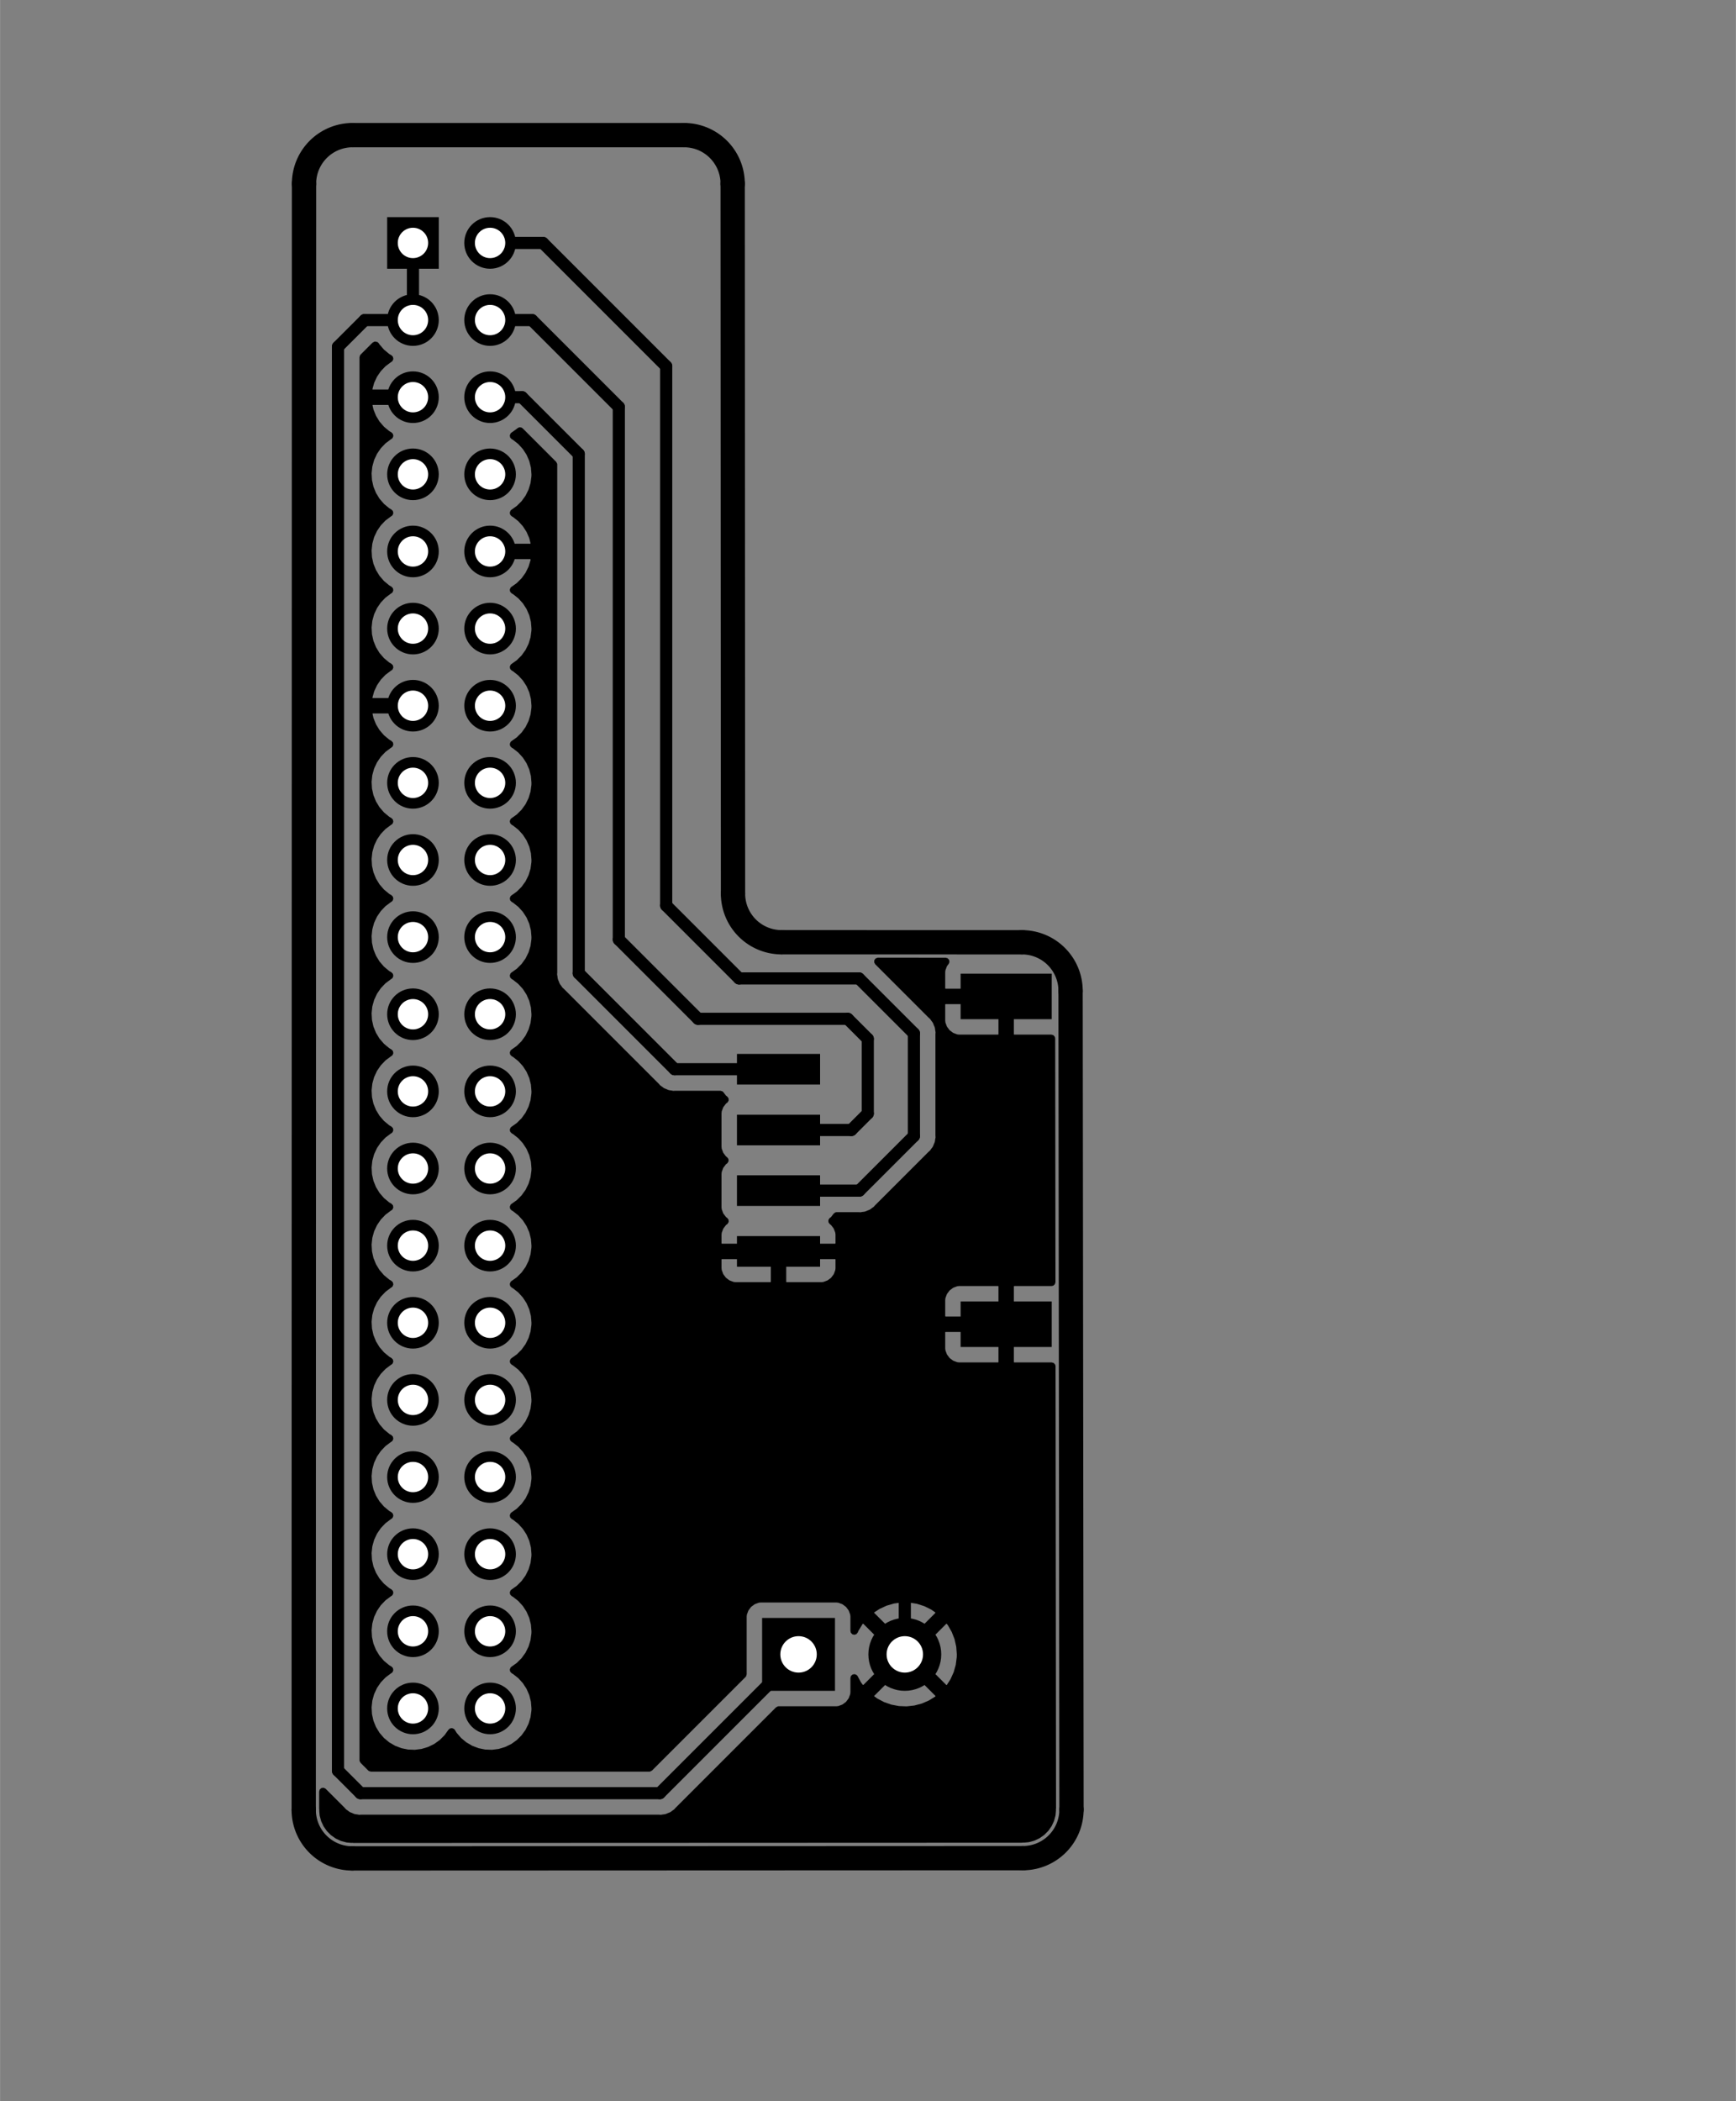 <?xml version="1.0" standalone="no"?>
 <!DOCTYPE svg PUBLIC "-//W3C//DTD SVG 1.1//EN" 
 "http://www.w3.org/Graphics/SVG/1.1/DTD/svg11.dtd"> 
<svg
  xmlns:svg="http://www.w3.org/2000/svg"
  xmlns="http://www.w3.org/2000/svg"
  xmlns:xlink="http://www.w3.org/1999/xlink"
  version="1.1"
  width="5.718cm" height="6.919cm" viewBox="0 0 57175400 69189600">
<rect x="0" y="0" width="57175400" height="69189600" fill="#808080" stroke="none"/>
<title>SVG Picture created as TentacleShield-brd.svg date 2022/07/07 18:32:56 </title>
  <desc>Picture generated by PCBNEW </desc>
<g style="fill:#000000; fill-opacity:1;stroke:#000000; stroke-opacity:1;
stroke-linecap:round; stroke-linejoin:round;"
 transform="translate(0 0) scale(1 1)">
</g>
<g style="fill:#000000; fill-opacity:0.0; 
stroke:#000000; stroke-width:0; stroke-opacity:1; 
stroke-linecap:round; stroke-linejoin:round;">
<g >
</g>
<g style="fill:#000000; fill-opacity:0.0; 
stroke:#000000; stroke-width:1; stroke-opacity:1; 
stroke-linecap:round; stroke-linejoin:round;">
</g>
<g style="fill:#000000; fill-opacity:1.0; 
stroke:#000000; stroke-width:1; stroke-opacity:1; 
stroke-linecap:round; stroke-linejoin:round;">
<path style="fill:#000000; fill-opacity:1.0; 
stroke:#000000; stroke-width:1; stroke-opacity:1; 
stroke-linecap:round; stroke-linejoin:round;fill-rule:evenodd;"
d="M 31638724,44357625
31638724,42857625
34638464,42857625
34638464,44357625
Z" /> 
<path style="fill:#000000; fill-opacity:1.0; 
stroke:#000000; stroke-width:1; stroke-opacity:1; 
stroke-linecap:round; stroke-linejoin:round;fill-rule:evenodd;"
d="M 31638724,33562625
31638724,32062625
34638464,32062625
34638464,33562625
Z" /> 
<path style="fill:#000000; fill-opacity:1.0; 
stroke:#000000; stroke-width:1; stroke-opacity:1; 
stroke-linecap:round; stroke-linejoin:round;fill-rule:evenodd;"
d="M 24271454,41714055
24271454,40705675
27009574,40705675
27009574,41714055
Z" /> 
<path style="fill:#000000; fill-opacity:1.0; 
stroke:#000000; stroke-width:1; stroke-opacity:1; 
stroke-linecap:round; stroke-linejoin:round;fill-rule:evenodd;"
d="M 24271454,39712535
24271454,38704155
27009574,38704155
27009574,39712535
Z" /> 
<path style="fill:#000000; fill-opacity:1.0; 
stroke:#000000; stroke-width:1; stroke-opacity:1; 
stroke-linecap:round; stroke-linejoin:round;fill-rule:evenodd;"
d="M 24271454,37716095
24271454,36707715
27009574,36707715
27009574,37716095
Z" /> 
<path style="fill:#000000; fill-opacity:1.0; 
stroke:#000000; stroke-width:1; stroke-opacity:1; 
stroke-linecap:round; stroke-linejoin:round;fill-rule:evenodd;"
d="M 24271454,35714575
24271454,34706195
27009574,34706195
27009574,35714575
Z" /> 
</g>
<g >
</g>
<g style="fill:#000000; fill-opacity:1.0; 
stroke:#000000; stroke-width:1; stroke-opacity:1; 
stroke-linecap:round; stroke-linejoin:round;">
<path style="fill:#000000; fill-opacity:1.0; 
stroke:#000000; stroke-width:1; stroke-opacity:1; 
stroke-linecap:round; stroke-linejoin:round;fill-rule:evenodd;"
d="M 25100214,55680125
25100214,53280125
27500214,53280125
27500214,55680125
Z" /> 
<circle cx="29800214" cy="54480125" r="1200000" /> 
</g>
<g style="fill:#000000; fill-opacity:1.0; 
stroke:#000000; stroke-width:21200; stroke-opacity:1; 
stroke-linecap:round; stroke-linejoin:round;">
</g>
<g >
</g>
<g style="fill:#000000; fill-opacity:1.0; 
stroke:#000000; stroke-width:21200; stroke-opacity:1; 
stroke-linecap:round; stroke-linejoin:round;">
</g>
<g style="fill:#000000; fill-opacity:1.0; 
stroke:#000000; stroke-width:1; stroke-opacity:1; 
stroke-linecap:round; stroke-linejoin:round;">
<path style="fill:#000000; fill-opacity:1.0; 
stroke:#000000; stroke-width:1; stroke-opacity:1; 
stroke-linecap:round; stroke-linejoin:round;fill-rule:evenodd;"
d="M 14449966,7149980
14449966,8849980
12749966,8849980
12749966,7149980
Z" /> 
<circle cx="16139966" cy="7999980" r="850000" /> 
<circle cx="13599966" cy="10539980" r="850000" /> 
<circle cx="16139966" cy="10539980" r="850000" /> 
<circle cx="13599966" cy="13079980" r="850000" /> 
<circle cx="16139966" cy="13079980" r="850000" /> 
<circle cx="13599966" cy="15619980" r="850000" /> 
<circle cx="16139966" cy="15619980" r="850000" /> 
<circle cx="13599966" cy="18159980" r="850000" /> 
<circle cx="16139966" cy="18159980" r="850000" /> 
<circle cx="13599966" cy="20699980" r="850000" /> 
<circle cx="16139966" cy="20699980" r="850000" /> 
<circle cx="13599966" cy="23239980" r="850000" /> 
<circle cx="16139966" cy="23239980" r="850000" /> 
<circle cx="13599966" cy="25779980" r="850000" /> 
<circle cx="16139966" cy="25779980" r="850000" /> 
<circle cx="13599966" cy="28319980" r="850000" /> 
<circle cx="16139966" cy="28319980" r="850000" /> 
<circle cx="13599966" cy="30859980" r="850000" /> 
<circle cx="16139966" cy="30859980" r="850000" /> 
<circle cx="13599966" cy="33399980" r="850000" /> 
<circle cx="16139966" cy="33399980" r="850000" /> 
<circle cx="13599966" cy="35939980" r="850000" /> 
<circle cx="16139966" cy="35939980" r="850000" /> 
<circle cx="13599966" cy="38479980" r="850000" /> 
<circle cx="16139966" cy="38479980" r="850000" /> 
<circle cx="13599966" cy="41019980" r="850000" /> 
<circle cx="16139966" cy="41019980" r="850000" /> 
<circle cx="13599966" cy="43559980" r="850000" /> 
<circle cx="16139966" cy="43559980" r="850000" /> 
<circle cx="13599966" cy="46099980" r="850000" /> 
<circle cx="16139966" cy="46099980" r="850000" /> 
<circle cx="13599966" cy="48639980" r="850000" /> 
<circle cx="16139966" cy="48639980" r="850000" /> 
<circle cx="13599966" cy="51179980" r="850000" /> 
<circle cx="16139966" cy="51179980" r="850000" /> 
<circle cx="13599966" cy="53719980" r="850000" /> 
<circle cx="16139966" cy="53719980" r="850000" /> 
<circle cx="13599966" cy="56259980" r="850000" /> 
<circle cx="16139966" cy="56259980" r="850000" /> 
</g>
<g >
</g>
<g >
</g>
<g style="fill:#000000; fill-opacity:1.0; 
stroke:#000000; stroke-width:1; stroke-opacity:1; 
stroke-linecap:round; stroke-linejoin:round;">
</g>
<g style="fill:#000000; fill-opacity:1.0; 
stroke:#000000; stroke-width:400000; stroke-opacity:1; 
stroke-linecap:round; stroke-linejoin:round;">
</g>
<g style="fill:#000000; fill-opacity:0.0; 
stroke:#000000; stroke-width:400000; stroke-opacity:1; 
stroke-linecap:round; stroke-linejoin:round;">
<path d="M16139966 7999980
L17880069 7999980
" />
<path d="M21940214 12060125
L21940214 29820125
" />
<path d="M21940214 29820125
L24340214 32220125
" />
<path d="M28301994 39208345
L25640514 39208345
" />
<path d="M24340214 32220125
L28290214 32220125
" />
<path d="M17880069 7999980
L21940214 12060125
" />
<path d="M28290214 32220125
L30100214 34030125
" />
<path d="M30100214 34030125
L30100214 37410125
" />
<path d="M30100214 37410125
L28301994 39208345
" />
<path d="M25640514 37211905
L28038434 37211905
" />
<path d="M28580214 36670125
L28580214 34210125
" />
<path d="M20380214 13400125
L17520069 10539980
" />
<path d="M17520069 10539980
L16139966 10539980
" />
<path d="M28038434 37211905
L28580214 36670125
" />
<path d="M27920214 33550125
L22990214 33550125
" />
<path d="M28580214 34210125
L27920214 33550125
" />
<path d="M22990214 33550125
L20380214 30940125
" />
<path d="M20380214 30940125
L20380214 13400125
" />
<path d="M16139966 13079980
L17190069 13079980
" />
<path d="M19060214 32051496
L22219103 35210385
" />
<path d="M17190069 13079980
L19060214 14950125
" />
<path d="M22219103 35210385
L25640514 35210385
" />
<path d="M19060214 14950125
L19060214 32051496
" />
<path d="M29800214 54480125
L29800214 52070125
" />
<path d="M29800214 52070125
L25640514 47910425
" />
<path d="M25640514 47910425
L25640514 41209865
" />
<path d="M11130214 58310125
L11870214 59050125
" />
<path d="M13599966 7999980
L13599966 10539980
" />
<path d="M11870214 59050125
L21730214 59050125
" />
<path d="M21730214 59050125
L26300214 54480125
" />
<path d="M11130214 11420125
L11130214 58310125
" />
<path d="M12010359 10539980
L11130214 11420125
" />
<path d="M13599966 10539980
L12010359 10539980
" />
</g>
<g >
</g>
<g style="fill:#000000; fill-opacity:0.0; 
stroke:#000000; stroke-width:400000; stroke-opacity:1; 
stroke-linecap:round; stroke-linejoin:round;">
<g >
</g>
<g style="fill:#000000; fill-opacity:1.0; 
stroke:#000000; stroke-width:1; stroke-opacity:1; 
stroke-linecap:round; stroke-linejoin:round;">
<path style="fill:#000000; fill-opacity:1.0; 
stroke:#000000; stroke-width:1; stroke-opacity:1; 
stroke-linecap:round; stroke-linejoin:round;fill-rule:evenodd;"
d="M 12438321,11268482
12477633,11308645
12499953,11345068
12646216,11513918
12818092,11656612
12852452,11676690
12891921,11699754
12940645,11751392
12953716,11821175
12926985,11886947
12886528,11920307
12878423,11924526
12869704,11930016
12699399,12057885
12691692,12064728
12544556,12218697
12538070,12226707
12418064,12402629
12412966,12411603
12323304,12604763
12319741,12614450
12264355,12814163
12265878,12822587
12278258,12825980
13727966,12825980
13796087,12845982
13842580,12899638
13853966,12951980
13853966,13207980
13833964,13276101
13780308,13322594
13727966,13333980
12283191,13333980
12269660,13337953
12268223,13347946
12298531,13482426
12301611,13492255
12381736,13689583
12386379,13698774
12497660,13880368
12503743,13888679
12643179,14049647
12650546,14056863
12814400,14192896
12822847,14198811
12891935,14239183
12940659,14290822
12953730,14360605
12926999,14426376
12886550,14459732
12873573,14466487
12869440,14469590
12869437,14469592
12699066,14597510
12694931,14600615
12540595,14762118
12414709,14946660
12320654,15149285
12260955,15364550
12237217,15586675
12237514,15591828
12237514,15591831
12242977,15686570
12250076,15809695
12251213,15814741
12251214,15814747
12271085,15902919
12299188,16027619
12383232,16234596
12433985,16317418
12497257,16420668
12499953,16425068
12646216,16593918
12818092,16736612
12888561,16777791
12891411,16779456
12940135,16831094
12953206,16900877
12926475,16966649
12886021,17000007
12873573,17006487
12869440,17009590
12869437,17009592
12845213,17027780
12694931,17140615
12540595,17302118
12414709,17486660
12320654,17689285
12260955,17904550
12237217,18126675
12250076,18349695
12251213,18354741
12251214,18354747
12264563,18413980
12299188,18567619
12383232,18774596
12499953,18965068
12646216,19133918
12818092,19276612
12888561,19317791
12891411,19319456
12940135,19371094
12953206,19440877
12926475,19506649
12886021,19540007
12873573,19546487
12869440,19549590
12869437,19549592
12845213,19567780
12694931,19680615
12540595,19842118
12414709,20026660
12320654,20229285
12260955,20444550
12237217,20666675
12237514,20671828
12237514,20671831
12242977,20766570
12250076,20889695
12251213,20894741
12251214,20894747
12271085,20982919
12299188,21107619
12383232,21314596
12433985,21397418
12497257,21500668
12499953,21505068
12646216,21673918
12818092,21816612
12891411,21859456
12891921,21859754
12940645,21911392
12953716,21981175
12926985,22046947
12886528,22080307
12878423,22084526
12869704,22090016
12699399,22217885
12691692,22224728
12544556,22378697
12538070,22386707
12418064,22562629
12412966,22571603
12323304,22764763
12319741,22774450
12264355,22974163
12265878,22982587
12278258,22985980
13727966,22985980
13796087,23005982
13842580,23059638
13853966,23111980
13853966,23367980
13833964,23436101
13780308,23482594
13727966,23493980
12283191,23493980
12269660,23497953
12268223,23507946
12298531,23642426
12301611,23652255
12381736,23849583
12386379,23858774
12497660,24040368
12503743,24048679
12643179,24209647
12650546,24216863
12814400,24352896
12822847,24358811
12891935,24399183
12940659,24450822
12953730,24520605
12926999,24586376
12886550,24619732
12873573,24626487
12869440,24629590
12869437,24629592
12845213,24647780
12694931,24760615
12540595,24922118
12414709,25106660
12320654,25309285
12260955,25524550
12237217,25746675
12237514,25751828
12237514,25751831
12242977,25846570
12250076,25969695
12251213,25974741
12251214,25974747
12271085,26062919
12299188,26187619
12383232,26394596
12433985,26477418
12497257,26580668
12499953,26585068
12646216,26753918
12818092,26896612
12888561,26937791
12891411,26939456
12940135,26991094
12953206,27060877
12926475,27126649
12886021,27160007
12873573,27166487
12869440,27169590
12869437,27169592
12845213,27187780
12694931,27300615
12540595,27462118
12414709,27646660
12320654,27849285
12260955,28064550
12237217,28286675
12237514,28291828
12237514,28291831
12242977,28386570
12250076,28509695
12251213,28514741
12251214,28514747
12271085,28602919
12299188,28727619
12383232,28934596
12433985,29017418
12497257,29120668
12499953,29125068
12646216,29293918
12818092,29436612
12882870,29474465
12891411,29479456
12940135,29531094
12953206,29600877
12926475,29666649
12886021,29700007
12873573,29706487
12869440,29709590
12869437,29709592
12746280,29802061
12694931,29840615
12691359,29844353
12551825,29990367
12540595,30002118
12537686,30006383
12537680,30006391
12462609,30116441
12414709,30186660
12398969,30220570
12346521,30333560
12320654,30389285
12260955,30604550
12237217,30826675
12237514,30831828
12237514,30831831
12242977,30926570
12250076,31049695
12251213,31054741
12251214,31054747
12262566,31105118
12299188,31267619
12383232,31474596
12423543,31540377
12497257,31660668
12499953,31665068
12646216,31833918
12818092,31976612
12877178,32011139
12891411,32019456
12940135,32071094
12953206,32140877
12926475,32206649
12886021,32240007
12873573,32246487
12869440,32249590
12869437,32249592
12699066,32377510
12694931,32380615
12540595,32542118
12537686,32546383
12537680,32546391
12529335,32558625
12414709,32726660
12320654,32929285
12260955,33144550
12237217,33366675
12237514,33371828
12237514,33371831
12242977,33466570
12250076,33589695
12251213,33594741
12251214,33594747
12255441,33613501
12299188,33807619
12346157,33923290
12371335,33985296
12383232,34014596
12423624,34080510
12497257,34200668
12499953,34205068
12646216,34373918
12818092,34516612
12839295,34529002
12891411,34559456
12940135,34611094
12953206,34680877
12926475,34746649
12886021,34780007
12873573,34786487
12869440,34789590
12869437,34789592
12845213,34807780
12694931,34920615
12540595,35082118
12414709,35266660
12320654,35469285
12260955,35684550
12237217,35906675
12237514,35911828
12237514,35911831
12242977,36006570
12250076,36129695
12251213,36134741
12251214,36134747
12258075,36165190
12299188,36347619
12383232,36554596
12433985,36637418
12497257,36740668
12499953,36745068
12646216,36913918
12818092,37056612
12879882,37092719
12891411,37099456
12940135,37151094
12953206,37220877
12926475,37286649
12886021,37320007
12873573,37326487
12869440,37329590
12869437,37329592
12699066,37457510
12694931,37460615
12691359,37464353
12580767,37580081
12540595,37622118
12414709,37806660
12370601,37901683
12338500,37970840
12320654,38009285
12260955,38224550
12237217,38446675
12237514,38451828
12237514,38451831
12242977,38546570
12250076,38669695
12251213,38674741
12251214,38674747
12271085,38762919
12299188,38887619
12383232,39094596
12433985,39177418
12497257,39280668
12499953,39285068
12646216,39453918
12818092,39596612
12888561,39637791
12891411,39639456
12940135,39691094
12953206,39760877
12926475,39826649
12886021,39860007
12873573,39866487
12869440,39869590
12869437,39869592
12739329,39967280
12694931,40000615
12540595,40162118
12537686,40166383
12537680,40166391
12490013,40236268
12414709,40346660
12320654,40549285
12260955,40764550
12237217,40986675
12237514,40991828
12237514,40991831
12242977,41086570
12250076,41209695
12251213,41214741
12251214,41214747
12271085,41302919
12299188,41427619
12383232,41634596
12433985,41717418
12497257,41820668
12499953,41825068
12646216,41993918
12818092,42136612
12856133,42158841
12891411,42179456
12940135,42231094
12953206,42300877
12926475,42366649
12886021,42400007
12873573,42406487
12869440,42409590
12869437,42409592
12746493,42501901
12694931,42540615
12540595,42702118
12414709,42886660
12320654,43089285
12260955,43304550
12237217,43526675
12237514,43531828
12237514,43531831
12242977,43626570
12250076,43749695
12251213,43754741
12251214,43754747
12271085,43842919
12299188,43967619
12383232,44174596
12433985,44257418
12497257,44360668
12499953,44365068
12646216,44533918
12818092,44676612
12880960,44713349
12891411,44719456
12940135,44771094
12953206,44840877
12926475,44906649
12886021,44940007
12873573,44946487
12869440,44949590
12869437,44949592
12699066,45077510
12694931,45080615
12540595,45242118
12414709,45426660
12320654,45629285
12260955,45844550
12237217,46066675
12237514,46071828
12237514,46071831
12242977,46166570
12250076,46289695
12251213,46294741
12251214,46294747
12271085,46382919
12299188,46507619
12383232,46714596
12433985,46797418
12497257,46900668
12499953,46905068
12646216,47073918
12818092,47216612
12888561,47257791
12891411,47259456
12940135,47311094
12953206,47380877
12926475,47446649
12886021,47480007
12873573,47486487
12869440,47489590
12869437,47489592
12845213,47507780
12694931,47620615
12540595,47782118
12414709,47966660
12320654,48169285
12260955,48384550
12237217,48606675
12237514,48611828
12237514,48611831
12242977,48706570
12250076,48829695
12251213,48834741
12251214,48834747
12271085,48922919
12299188,49047619
12383232,49254596
12433985,49337418
12497257,49440668
12499953,49445068
12646216,49613918
12818092,49756612
12888561,49797791
12891411,49799456
12940135,49851094
12953206,49920877
12926475,49986649
12886021,50020007
12873573,50026487
12869440,50029590
12869437,50029592
12845213,50047780
12694931,50160615
12540595,50322118
12414709,50506660
12320654,50709285
12260955,50924550
12237217,51146675
12237514,51151828
12237514,51151831
12242977,51246570
12250076,51369695
12251213,51374741
12251214,51374747
12271085,51462919
12299188,51587619
12383232,51794596
12433985,51877418
12497257,51980668
12499953,51985068
12646216,52153918
12818092,52296612
12888561,52337791
12891411,52339456
12940135,52391094
12953206,52460877
12926475,52526649
12886021,52560007
12873573,52566487
12869440,52569590
12869437,52569592
12845213,52587780
12694931,52700615
12540595,52862118
12414709,53046660
12392444,53094627
12328682,53231991
12320654,53249285
12260955,53464550
12237217,53686675
12237514,53691828
12237514,53691831
12242977,53786570
12250076,53909695
12251213,53914741
12251214,53914747
12271085,54002919
12299188,54127619
12383232,54334596
12433985,54417418
12497257,54520668
12499953,54525068
12646216,54693918
12818092,54836612
12844677,54852147
12891411,54879456
12940135,54931094
12953206,55000877
12926475,55066649
12886021,55100007
12873573,55106487
12869440,55109590
12869437,55109592
12717646,55223560
12694931,55240615
12540595,55402118
12537686,55406383
12537680,55406391
12481439,55488837
12414709,55586660
12320654,55789285
12260955,56004550
12237217,56226675
12237514,56231828
12237514,56231831
12242977,56326570
12250076,56449695
12251213,56454741
12251214,56454747
12271085,56542919
12299188,56667619
12383232,56874596
12433985,56957418
12497257,57060668
12499953,57065068
12646216,57233918
12818092,57376612
13010966,57489318
13219658,57569010
13224726,57570041
13224729,57570042
13331983,57591863
13438563,57613547
13443738,57613737
13443740,57613737
13656639,57621544
13656643,57621544
13661803,57621733
13666923,57621077
13666925,57621077
13878254,57594005
13878255,57594005
13883382,57593348
13888332,57591863
14092395,57530641
14092400,57530639
14097350,57529154
14297960,57430876
14479826,57301153
14638062,57143469
14697560,57060669
14768419,56962057
14769742,56963008
14816611,56919837
14886546,56907605
14951992,56935124
14979841,56966974
15039953,57065068
15186216,57233918
15358092,57376612
15550966,57489318
15759658,57569010
15764726,57570041
15764729,57570042
15871983,57591863
15978563,57613547
15983738,57613737
15983740,57613737
16196639,57621544
16196643,57621544
16201803,57621733
16206923,57621077
16206925,57621077
16418254,57594005
16418255,57594005
16423382,57593348
16428332,57591863
16632395,57530641
16632400,57530639
16637350,57529154
16837960,57430876
17019826,57301153
17178062,57143469
17237560,57060669
17305401,56966257
17308419,56962057
17329286,56919837
17405102,56766433
17405103,56766431
17407396,56761791
17472336,56548049
17501495,56326570
17503122,56259980
17484818,56037341
17430397,55820682
17341320,55615820
17256794,55485163
17222788,55432597
17222786,55432594
17219980,55428257
17069636,55263031
17065585,55259832
17065581,55259828
16898380,55127780
16898376,55127778
16894325,55124578
16853019,55101776
16803050,55051344
16788278,54981901
16813394,54915496
16840746,54888889
16902931,54844533
17019826,54761153
17178062,54603469
17237560,54520669
17305401,54426257
17308419,54422057
17329286,54379837
17405102,54226433
17405103,54226431
17407396,54221791
17472336,54008049
17501495,53786570
17503122,53719980
17484818,53497341
17430397,53280682
17341320,53075820
17219980,52888257
17069636,52723031
17065585,52719832
17065581,52719828
16898380,52587780
16898376,52587778
16894325,52584578
16853019,52561776
16803050,52511344
16788278,52441901
16813394,52375496
16840746,52348889
16884569,52317630
17019826,52221153
17178062,52063469
17237560,51980669
17305401,51886257
17308419,51882057
17329286,51839837
17405102,51686433
17405103,51686431
17407396,51681791
17472336,51468049
17501495,51246570
17503122,51179980
17484818,50957341
17430397,50740682
17341320,50535820
17219980,50348257
17069636,50183031
17065585,50179832
17065581,50179828
16898380,50047780
16898376,50047778
16894325,50044578
16853019,50021776
16803050,49971344
16788278,49901901
16813394,49835496
16840746,49808889
16884569,49777630
17019826,49681153
17178062,49523469
17237560,49440669
17305401,49346257
17308419,49342057
17329286,49299837
17405102,49146433
17405103,49146431
17407396,49141791
17472336,48928049
17501495,48706570
17503122,48639980
17484818,48417341
17430397,48200682
17341320,47995820
17219980,47808257
17069636,47643031
17065585,47639832
17065581,47639828
16898380,47507780
16898376,47507778
16894325,47504578
16853019,47481776
16803050,47431344
16788278,47361901
16813394,47295496
16840746,47268889
16884569,47237630
17019826,47141153
17178062,46983469
17237560,46900669
17305401,46806257
17308419,46802057
17329286,46759837
17405102,46606433
17405103,46606431
17407396,46601791
17472336,46388049
17501495,46166570
17503122,46099980
17484818,45877341
17430397,45660682
17341320,45455820
17219980,45268257
17069636,45103031
17065585,45099832
17065581,45099828
16898380,44967780
16898376,44967778
16894325,44964578
16853019,44941776
16803050,44891344
16788278,44821901
16813394,44755496
16840746,44728889
16884569,44697630
17019826,44601153
17178062,44443469
17207649,44402294
31130725,44402294
31131095,44409115
31136619,44459977
31140245,44475229
31185400,44595679
31193938,44611274
31270439,44713349
31283000,44725910
31385075,44802411
31400670,44810949
31521118,44856103
31536373,44859730
31587238,44865256
31594052,44865625
32866479,44865625
32881718,44861150
32882923,44859760
32884594,44852077
32884594,43879740
32880119,43864501
32878729,43863296
32871046,43861625
31148840,43861625
31133601,43866100
31132396,43867490
31130725,43875173
31130725,44402294
17207649,44402294
17237560,44360669
17305401,44266257
17308419,44262057
17329286,44219837
17405102,44066433
17405103,44066431
17407396,44061791
17466852,43866100
17470831,43853003
17470831,43853001
17472336,43848049
17501495,43626570
17503122,43559980
17484818,43337341
17484358,43335510
31130724,43335510
31135199,43350749
31136589,43351954
31144272,43353625
32866479,43353625
32881718,43349150
32882923,43347760
32884594,43340077
32884594,42367741
32880119,42352502
32878729,42351297
32871046,42349626
31594055,42349626
31587234,42349996
31536372,42355520
31521120,42359146
31400670,42404301
31385075,42412839
31283000,42489340
31270439,42501901
31193938,42603976
31185400,42619571
31140246,42740019
31136619,42755274
31131093,42806139
31130724,42812953
31130724,43335510
17484358,43335510
17430397,43120682
17341320,42915820
17219980,42728257
17069636,42563031
17065585,42559832
17065581,42559828
16898380,42427780
16898376,42427778
16894325,42424578
16853019,42401776
16803050,42351344
16788278,42281901
16813394,42215496
16840746,42188889
16884569,42157630
17019826,42061153
17178062,41903469
17229663,41831659
17282071,41758724
23763455,41758724
23763825,41765545
23769349,41816407
23772975,41831659
23818130,41952109
23826668,41967704
23903169,42069779
23915730,42082340
24017805,42158841
24033400,42167379
24153848,42212533
24169103,42216160
24219968,42221686
24226782,42222055
25368399,42222055
25383638,42217580
25384843,42216190
25386514,42208507
25386514,42203939
25894514,42203939
25898989,42219178
25900379,42220383
25908062,42222054
27054243,42222054
27061064,42221684
27111926,42216160
27127178,42212534
27247628,42167379
27263223,42158841
27365298,42082340
27377859,42069779
27454360,41967704
27462898,41952109
27508052,41831661
27511679,41816406
27517205,41765541
27517574,41758727
27517574,41481980
27513099,41466741
27511709,41465536
27504026,41463865
25912629,41463865
25897390,41468340
25896185,41469730
25894514,41477413
25894514,42203939
25386514,42203939
25386514,41481980
25382039,41466741
25380649,41465536
25372966,41463865
23781570,41463865
23766331,41468340
23765126,41469730
23763455,41477413
23763455,41758724
17282071,41758724
17305401,41726257
17308419,41722057
17329286,41679837
17405102,41526433
17405103,41526431
17407396,41521791
17472336,41308049
17501495,41086570
17503122,41019980
17484818,40797341
17430397,40580682
17341320,40375820
17219980,40188257
17069636,40023031
17065585,40019832
17065581,40019828
16898380,39887780
16898376,39887778
16894325,39884578
16853019,39861776
16803050,39811344
16788278,39741901
16813394,39675496
16840746,39648889
16884569,39617630
17019826,39521153
17178062,39363469
17237560,39280669
17305401,39186257
17308419,39182057
17329286,39139837
17405102,38986433
17405103,38986431
17407396,38981791
17472336,38768049
17501495,38546570
17503122,38479980
17484818,38257341
17430397,38040682
17341320,37835820
17289656,37755960
17222788,37652597
17222786,37652594
17219980,37648257
17069636,37483031
17065585,37479832
17065581,37479828
16898380,37347780
16898376,37347778
16894325,37344578
16853019,37321776
16803050,37271344
16788278,37201901
16813394,37135496
16840746,37108889
16884569,37077630
17019826,36981153
17178062,36823469
17237560,36740669
17305401,36646257
17308419,36642057
17329286,36599837
17405102,36446433
17405103,36446431
17407396,36441791
17472336,36228049
17501495,36006570
17503122,35939980
17484818,35717341
17430397,35500682
17341320,35295820
17219980,35108257
17069636,34943031
17065585,34939832
17065581,34939828
16898380,34807780
16898376,34807778
16894325,34804578
16853019,34781776
16803050,34731344
16788278,34661901
16813394,34595496
16840746,34568889
16884569,34537630
17019826,34441153
17178062,34283469
17208287,34241407
17305401,34106257
17308419,34102057
17325376,34067748
17405102,33906433
17405103,33906431
17407396,33901791
17472336,33688049
17501495,33466570
17503122,33399980
17484818,33177341
17430397,32960682
17341320,32755820
17219980,32568257
17069636,32403031
17065585,32399832
17065581,32399828
16898380,32267780
16898376,32267778
16894325,32264578
16853019,32241776
16803050,32191344
16788278,32121901
16813394,32055496
16840746,32028889
16884569,31997630
17019826,31901153
17178062,31743469
17185859,31732619
17305401,31566257
17308419,31562057
17311805,31555207
17405102,31366433
17405103,31366431
17407396,31361791
17472336,31148049
17501495,30926570
17503122,30859980
17484818,30637341
17430397,30420682
17341320,30215820
17277029,30116441
17222788,30032597
17222786,30032594
17219980,30028257
17069636,29863031
17065585,29859832
17065581,29859828
16898380,29727780
16898376,29727778
16894325,29724578
16853019,29701776
16803050,29651344
16788278,29581901
16813394,29515496
16840746,29488889
16905543,29442670
17019826,29361153
17178062,29203469
17237560,29120669
17305401,29026257
17308419,29022057
17329286,28979837
17405102,28826433
17405103,28826431
17407396,28821791
17472336,28608049
17501495,28386570
17503122,28319980
17484818,28097341
17430397,27880682
17341320,27675820
17219980,27488257
17069636,27323031
17065585,27319832
17065581,27319828
16898380,27187780
16898376,27187778
16894325,27184578
16853019,27161776
16803050,27111344
16788278,27041901
16813394,26975496
16840746,26948889
16884569,26917630
17019826,26821153
17178062,26663469
17237560,26580669
17305401,26486257
17308419,26482057
17329286,26439837
17405102,26286433
17405103,26286431
17407396,26281791
17472336,26068049
17501495,25846570
17503122,25779980
17484818,25557341
17430397,25340682
17341320,25135820
17219980,24948257
17069636,24783031
17065585,24779832
17065581,24779828
16898380,24647780
16898376,24647778
16894325,24644578
16853019,24621776
16803050,24571344
16788278,24501901
16813394,24435496
16840746,24408889
16884569,24377630
17019826,24281153
17178062,24123469
17308419,23942057
17321961,23914658
17405102,23746433
17405103,23746431
17407396,23741791
17472336,23528049
17501495,23306570
17503122,23239980
17484818,23017341
17430397,22800682
17341320,22595820
17219980,22408257
17069636,22243031
17065585,22239832
17065581,22239828
16898380,22107780
16898376,22107778
16894325,22104578
16853019,22081776
16803050,22031344
16788278,21961901
16813394,21895496
16840746,21868889
16884569,21837630
17019826,21741153
17178062,21583469
17237560,21500669
17305401,21406257
17308419,21402057
17329286,21359837
17405102,21206433
17405103,21206431
17407396,21201791
17472336,20988049
17501495,20766570
17503122,20699980
17484818,20477341
17430397,20260682
17341320,20055820
17219980,19868257
17069636,19703031
17065585,19699832
17065581,19699828
16898380,19567780
16898376,19567778
16894325,19564578
16852535,19541509
16802564,19491077
16787792,19421634
16812908,19355228
16840260,19328621
17015294,19203772
17023166,19197119
17174018,19046792
17180696,19038945
17304969,18866000
17310279,18857163
17404636,18666247
17408435,18656652
17470343,18452890
17472521,18442817
17473952,18431942
17471741,18417758
17458583,18413980
16011966,18413980
15943845,18393978
15897352,18340322
15885966,18287980
15885966,18031980
15905968,17963859
15959624,17917366
16011966,17905980
17458310,17905980
17471841,17902007
17473146,17892927
17431180,17725855
17427860,17716104
17342938,17520794
17338071,17511719
17222392,17332906
17216102,17324737
17072772,17167220
17065239,17160195
16898105,17028202
16889522,17022500
16852568,17002100
16802597,16951667
16787825,16882225
16812941,16815819
16840293,16789212
16863763,16772471
17019826,16661153
17178062,16503469
17237560,16420669
17305401,16326257
17308419,16322057
17329286,16279837
17405102,16126433
17405103,16126431
17407396,16121791
17472336,15908049
17501495,15686570
17503122,15619980
17484818,15397341
17430397,15180682
17341320,14975820
17219980,14788257
17069636,14623031
17065585,14619832
17065581,14619828
16898380,14487780
16898376,14487778
16894325,14484578
16853019,14461776
16803050,14411344
16788278,14341901
16813394,14275496
16840746,14248889
16884569,14217630
17019826,14121153
17035637,14105397
17098008,14071481
17168815,14076669
17213672,14105553
18314809,15206691
18348835,15269003
18351714,15295786
18351714,32022584
18351422,32031154
18349763,32055496
18347489,32088848
18348794,32096325
18348794,32096326
18358475,32151795
18359437,32158317
18367112,32221738
18369795,32228839
18370436,32231448
18374899,32247758
18375664,32250294
18376971,32257780
18380025,32264737
18402656,32316291
18405147,32322395
18427727,32382152
18432031,32388415
18433268,32390781
18441513,32405593
18442846,32407847
18445899,32414801
18450521,32420824
18484793,32465487
18488673,32470828
18520553,32517216
18520558,32517221
18524857,32523477
18570830,32564437
18571384,32564931
18576660,32569912
21697653,35690905
21703507,35697170
21741542,35740770
21772759,35762709
21793800,35777497
21799096,35781430
21849385,35820862
21856307,35823987
21858555,35825349
21873288,35833753
21875627,35835007
21881842,35839375
21888918,35842134
21888922,35842136
21941372,35862585
21947437,35865134
22005676,35891430
22013141,35892814
22015685,35893611
22031951,35898244
22034531,35898906
22041612,35901667
22049145,35902659
22049146,35902659
22079653,35906675
22104960,35910007
22111458,35911035
22174290,35922681
22181870,35922244
22181871,35922244
22236501,35919094
22243754,35918885
23726039,35918885
23794160,35938887
23826864,35969319
23908193,36077836
23915373,36083217
23951535,36110319
23994050,36167178
23999076,36237997
23965016,36300290
23951536,36311970
23908193,36344454
23820839,36461010
23769709,36597399
23762954,36659581
23762954,37764229
23769709,37826411
23820839,37962800
23908193,38079356
23915373,38084737
23948146,38109299
23990661,38166158
23995687,38236976
23961627,38299270
23948147,38310950
23908193,38340894
23820839,38457450
23769709,38593839
23762954,38656021
23762954,39760669
23769709,39822851
23820839,39959240
23908193,40075796
23951952,40108592
23994467,40165449
23999493,40236268
23965434,40298561
23951952,40310243
23915730,40337390
23903169,40349951
23826668,40452026
23818130,40467621
23772976,40588069
23769349,40603324
23763823,40654189
23763454,40661003
23763454,40937750
23767929,40952989
23769319,40954194
23777002,40955865
27499458,40955865
27514697,40951390
27515902,40950000
27517573,40942317
27517573,40661006
27517203,40654185
27511679,40603323
27508053,40588071
27462898,40467621
27454360,40452026
27377859,40349951
27365298,40337390
27329076,40310243
27286561,40253384
27281535,40182565
27315595,40120272
27329070,40108596
27372835,40075796
27454164,39967279
27511022,39924765
27554989,39916845
28273082,39916845
28281652,39917137
28331770,39920554
28331774,39920554
28339346,39921070
28346823,39919765
28346824,39919765
28373302,39915144
28402297,39910083
28408815,39909122
28472236,39901447
28479337,39898764
28481946,39898123
28498256,39893660
28500792,39892895
28508278,39891588
28566794,39865901
28572898,39863410
28625542,39843518
28625543,39843517
28632650,39840832
28638913,39836528
28641279,39835291
28656091,39827046
28658345,39825713
28665299,39822660
28715996,39783758
28721326,39779886
28767714,39748006
28767719,39748001
28773975,39743702
28815430,39697174
28820410,39691899
30580742,37931568
30587007,37925714
30624878,37892677
30624879,37892676
30630599,37887686
30667350,37835396
30671242,37830154
30710690,37779843
30713814,37772924
30715202,37770632
30723571,37755960
30724836,37753600
30729204,37747386
30752417,37687848
30754973,37681767
30778132,37630477
30781259,37623552
30782644,37616079
30783448,37613513
30788069,37597290
30788734,37594698
30791496,37587616
30799836,37524264
30800868,37517748
30811125,37462406
30812509,37454939
30808923,37392745
30808714,37385492
30808714,34059052
30809006,34050483
30812424,34000350
30812424,34000346
30812940,33992773
30801950,33929806
30800989,33923290
30794228,33867423
30793316,33859883
30790633,33852782
30789992,33850173
30785527,33833853
30784762,33831320
30783457,33823842
30757766,33765315
30755281,33759227
30735386,33706574
30735385,33706572
30732701,33699469
30728400,33693210
30727163,33690845
30718941,33676073
30717586,33673781
30714530,33666820
30709905,33660793
30709903,33660789
30675621,33616112
30671743,33610775
30669351,33607294
31130725,33607294
31131095,33614115
31136619,33664977
31140245,33680229
31185400,33800679
31193938,33816274
31270439,33918349
31283000,33930910
31385075,34007411
31400670,34015949
31521118,34061103
31536373,34064730
31587238,34070256
31594052,34070625
32866479,34070625
32881718,34066150
32882923,34064760
32884594,34057077
32884594,33084740
32880119,33069501
32878729,33068296
32871046,33066625
31148840,33066625
31133601,33071100
31132396,33072490
31130725,33080173
31130725,33607294
30669351,33607294
30660728,33594747
30635571,33558144
30589052,33516697
30583777,33511717
29714732,32642672
28824956,31752897
28790931,31690585
28795995,31619770
28838542,31562934
28905062,31538123
28914062,31537802
31144650,31538189
31145013,31538189
31213130,31558203
31259614,31611867
31269705,31682142
31245817,31739754
31193938,31808976
31185400,31824571
31140246,31945019
31136619,31960274
31131093,32011139
31130724,32017953
31130724,32540510
31135199,32555749
31136589,32556954
31144272,32558625
33266594,32558625
33334715,32578627
33381208,32632283
33392594,32684625
33392594,34052509
33397069,34067748
33398459,34068953
33406142,34070624
34627452,34070624
34695573,34090626
34742066,34144282
34753452,34196484
34762384,42223485
34742458,42291628
34688854,42338180
34636384,42349625
33410709,42349625
33395470,42354100
33394265,42355490
33392594,42363173
33392594,44847509
33397069,44862748
33398459,44863953
33406142,44865624
34639465,44865624
34707586,44885626
34754079,44939282
34765465,44991483
34776417,54833307
34781655,59540974
34780155,59560499
34777900,59574979
34777900,59574983
34776519,59583852
34778177,59596533
34778760,59623844
34766088,59768678
34762275,59790307
34718737,59952793
34711225,59973432
34640132,60125890
34629156,60144901
34623119,60153523
34532667,60282700
34518549,60299524
34399611,60418462
34382787,60432580
34244992,60529065
34225971,60540047
34073518,60611137
34052881,60618648
33890393,60662187
33868773,60665999
33730799,60678070
33714336,60677516
33714331,60677925
33705363,60677815
33696490,60676434
33687588,60677598
33664794,60680578
33648508,60681641
11650873,60690233
11631446,60688734
11607868,60685062
11595195,60686719
11567876,60687303
11423033,60674628
11401408,60670814
11394020,60668834
11238922,60627274
11218294,60619766
11065832,60548669
11046820,60537693
10909017,60441202
10892193,60427084
10773255,60308146
10759137,60291322
10742503,60267566
10662646,60153519
10651667,60134503
10580573,59982045
10573063,59961412
10570754,59952793
10529525,59798931
10525711,59777304
10524332,59761545
10513639,59639356
10514193,59622876
10513786,59622871
10513896,59613894
10515277,59605023
10514113,59596122
10514113,59596116
10511159,59573529
10510095,59557169
10510199,58996247
10530214,58928130
10583878,58881647
10654154,58871556
10718729,58901061
10725294,58907175
11348764,59530645
11354618,59536910
11392653,59580510
11431545,59607844
11444933,59617253
11450228,59621186
11500496,59660601
11507412,59663724
11509698,59665108
11524379,59673482
11526739,59674747
11532953,59679115
11540032,59681875
11540034,59681876
11592489,59702327
11598558,59704878
11656787,59731170
11664254,59732554
11666809,59733355
11683062,59737984
11685642,59738647
11692723,59741407
11700254,59742398
11700256,59742399
11729875,59746298
11756075,59749747
11762573,59750777
11825400,59762421
11832980,59761984
11832981,59761984
11887606,59758834
11894860,59758625
21701302,59758625
21709872,59758917
21759990,59762334
21759994,59762334
21767566,59762850
21775043,59761545
21775044,59761545
21801522,59756924
21830517,59751863
21837035,59750902
21900456,59743227
21907557,59740544
21910166,59739903
21926476,59735440
21929012,59734675
21936498,59733368
21995014,59707681
22001118,59705190
22053762,59685298
22053763,59685297
22060870,59682612
22067133,59678308
22069499,59677071
22084311,59668826
22086565,59667493
22093519,59664440
22144216,59625538
22149546,59621666
22195934,59589786
22195939,59589781
22202195,59585482
22243650,59538954
22248630,59533679
25556779,56225530
25619091,56191504
25645874,56188625
27548348,56188625
27610530,56181870
27746919,56130740
27863475,56043386
27950829,55926830
27978325,55853484
28791600,55853484
28800313,55865004
28888800,55929885
28896719,55934833
29113091,56048672
29121665,56052400
29352496,56133010
29361505,56135424
29601732,56181033
29610989,56182087
29855321,56191688
29864634,56191362
30107692,56164743
30116869,56163042
30353321,56100790
30362140,56097753
30586798,56001232
30595070,55996925
30802991,55868260
30804834,55866921
30812252,55855666
30806188,55845309
29813026,54852147
29799082,54844533
29797249,54844664
29790634,54848915
28798258,55841291
28791600,55853484
27978325,55853484
28001959,55790441
28008714,55728259
28008714,55255406
28028716,55187285
28082372,55140792
28152646,55130688
28217226,55160182
28245706,55195768
28353448,55396285
28358459,55404152
28415387,55480388
28426645,55488837
28439064,55482065
29428192,54492937
29434570,54481257
30164622,54481257
30164753,54483090
30169004,54489705
31163946,55484647
31176326,55491407
31184667,55485163
31302914,55301327
31307361,55293136
31407786,55070201
31410981,55061423
31477349,54826098
31479207,54816969
31510258,54572895
31510739,54566608
31512920,54483285
31512769,54476976
31494535,54231611
31493158,54222405
31439193,53983911
31436469,53975000
31347847,53747108
31343833,53738692
31222498,53526401
31217288,53518678
31186001,53478990
31174077,53470520
31162542,53477007
30172236,54467313
30164622,54481257
29434570,54481257
29435806,54478993
29435675,54477160
29431424,54470545
28437042,53476163
28423734,53468896
28413695,53476018
28408795,53481909
28403382,53489498
28276536,53698534
28272296,53706855
28250911,53757853
28206123,53812939
28138662,53835066
28069948,53817208
28021797,53765036
28008714,53709128
28008714,53231991
28001959,53169809
27977679,53105042
28789544,53105042
28794117,53114818
29787402,54108103
29801346,54115717
29803179,54115586
29809794,54111335
30802702,53118427
30809086,53106737
30799674,53094627
30673358,53006998
30665330,53002270
30446024,52894120
30437391,52890632
30204502,52816083
30195452,52813910
29954105,52774605
29944816,52773793
29700328,52770592
29691017,52771162
29448736,52804135
29439617,52806073
29204882,52874492
29196129,52877764
28974083,52980129
28965928,52984649
28798682,53094300
28789544,53105042
27977679,53105042
27950829,53033420
27863475,52916864
27746919,52829510
27610530,52778380
27548348,52771625
25052080,52771625
24989898,52778380
24853509,52829510
24736953,52916864
24649599,53033420
24598469,53169809
24591714,53231991
24591714,55134465
24571712,55202586
24554809,55223560
21473649,58304720
21411337,58338746
21384554,58341625
12215874,58341625
12147753,58321623
12126779,58304720
11875619,58053560
11841593,57991248
11838714,57964465
11838714,11765785
11858716,11697664
11875619,11676690
12266924,11285385
12329236,11251359
12356019,11248480
12370200,11248480
Z" /> 
</g>
</g>
</g>
<g style="fill:#FFFFFF; fill-opacity:1.0; 
stroke:#FFFFFF; stroke-width:1; stroke-opacity:1; 
stroke-linecap:round; stroke-linejoin:round;">
<circle cx="26300214" cy="54480125" r="600000" /> 
</g>
<g style="fill:#FFFFFF; fill-opacity:1.0; 
stroke:#FFFFFF; stroke-width:21200; stroke-opacity:1; 
stroke-linecap:round; stroke-linejoin:round;">
</g>
<g style="fill:#FFFFFF; fill-opacity:1.0; 
stroke:#FFFFFF; stroke-width:1; stroke-opacity:1; 
stroke-linecap:round; stroke-linejoin:round;">
<circle cx="29800214" cy="54480125" r="600000" /> 
</g>
<g style="fill:#FFFFFF; fill-opacity:1.0; 
stroke:#FFFFFF; stroke-width:21200; stroke-opacity:1; 
stroke-linecap:round; stroke-linejoin:round;">
</g>
<g style="fill:#FFFFFF; fill-opacity:1.0; 
stroke:#FFFFFF; stroke-width:1; stroke-opacity:1; 
stroke-linecap:round; stroke-linejoin:round;">
<circle cx="13599966" cy="7999980" r="500000" /> 
</g>
<g style="fill:#FFFFFF; fill-opacity:1.0; 
stroke:#FFFFFF; stroke-width:21200; stroke-opacity:1; 
stroke-linecap:round; stroke-linejoin:round;">
</g>
<g style="fill:#FFFFFF; fill-opacity:1.0; 
stroke:#FFFFFF; stroke-width:1; stroke-opacity:1; 
stroke-linecap:round; stroke-linejoin:round;">
<circle cx="16139966" cy="7999980" r="500000" /> 
</g>
<g style="fill:#FFFFFF; fill-opacity:1.0; 
stroke:#FFFFFF; stroke-width:21200; stroke-opacity:1; 
stroke-linecap:round; stroke-linejoin:round;">
</g>
<g style="fill:#FFFFFF; fill-opacity:1.0; 
stroke:#FFFFFF; stroke-width:1; stroke-opacity:1; 
stroke-linecap:round; stroke-linejoin:round;">
<circle cx="13599966" cy="10539980" r="500000" /> 
</g>
<g style="fill:#FFFFFF; fill-opacity:1.0; 
stroke:#FFFFFF; stroke-width:21200; stroke-opacity:1; 
stroke-linecap:round; stroke-linejoin:round;">
</g>
<g style="fill:#FFFFFF; fill-opacity:1.0; 
stroke:#FFFFFF; stroke-width:1; stroke-opacity:1; 
stroke-linecap:round; stroke-linejoin:round;">
<circle cx="16139966" cy="10539980" r="500000" /> 
</g>
<g style="fill:#FFFFFF; fill-opacity:1.0; 
stroke:#FFFFFF; stroke-width:21200; stroke-opacity:1; 
stroke-linecap:round; stroke-linejoin:round;">
</g>
<g style="fill:#FFFFFF; fill-opacity:1.0; 
stroke:#FFFFFF; stroke-width:1; stroke-opacity:1; 
stroke-linecap:round; stroke-linejoin:round;">
<circle cx="13599966" cy="13079980" r="500000" /> 
</g>
<g style="fill:#FFFFFF; fill-opacity:1.0; 
stroke:#FFFFFF; stroke-width:21200; stroke-opacity:1; 
stroke-linecap:round; stroke-linejoin:round;">
</g>
<g style="fill:#FFFFFF; fill-opacity:1.0; 
stroke:#FFFFFF; stroke-width:1; stroke-opacity:1; 
stroke-linecap:round; stroke-linejoin:round;">
<circle cx="16139966" cy="13079980" r="500000" /> 
</g>
<g style="fill:#FFFFFF; fill-opacity:1.0; 
stroke:#FFFFFF; stroke-width:21200; stroke-opacity:1; 
stroke-linecap:round; stroke-linejoin:round;">
</g>
<g style="fill:#FFFFFF; fill-opacity:1.0; 
stroke:#FFFFFF; stroke-width:1; stroke-opacity:1; 
stroke-linecap:round; stroke-linejoin:round;">
<circle cx="13599966" cy="15619980" r="500000" /> 
</g>
<g style="fill:#FFFFFF; fill-opacity:1.0; 
stroke:#FFFFFF; stroke-width:21200; stroke-opacity:1; 
stroke-linecap:round; stroke-linejoin:round;">
</g>
<g style="fill:#FFFFFF; fill-opacity:1.0; 
stroke:#FFFFFF; stroke-width:1; stroke-opacity:1; 
stroke-linecap:round; stroke-linejoin:round;">
<circle cx="16139966" cy="15619980" r="500000" /> 
</g>
<g style="fill:#FFFFFF; fill-opacity:1.0; 
stroke:#FFFFFF; stroke-width:21200; stroke-opacity:1; 
stroke-linecap:round; stroke-linejoin:round;">
</g>
<g style="fill:#FFFFFF; fill-opacity:1.0; 
stroke:#FFFFFF; stroke-width:1; stroke-opacity:1; 
stroke-linecap:round; stroke-linejoin:round;">
<circle cx="13599966" cy="18159980" r="500000" /> 
</g>
<g style="fill:#FFFFFF; fill-opacity:1.0; 
stroke:#FFFFFF; stroke-width:21200; stroke-opacity:1; 
stroke-linecap:round; stroke-linejoin:round;">
</g>
<g style="fill:#FFFFFF; fill-opacity:1.0; 
stroke:#FFFFFF; stroke-width:1; stroke-opacity:1; 
stroke-linecap:round; stroke-linejoin:round;">
<circle cx="16139966" cy="18159980" r="500000" /> 
</g>
<g style="fill:#FFFFFF; fill-opacity:1.0; 
stroke:#FFFFFF; stroke-width:21200; stroke-opacity:1; 
stroke-linecap:round; stroke-linejoin:round;">
</g>
<g style="fill:#FFFFFF; fill-opacity:1.0; 
stroke:#FFFFFF; stroke-width:1; stroke-opacity:1; 
stroke-linecap:round; stroke-linejoin:round;">
<circle cx="13599966" cy="20699980" r="500000" /> 
</g>
<g style="fill:#FFFFFF; fill-opacity:1.0; 
stroke:#FFFFFF; stroke-width:21200; stroke-opacity:1; 
stroke-linecap:round; stroke-linejoin:round;">
</g>
<g style="fill:#FFFFFF; fill-opacity:1.0; 
stroke:#FFFFFF; stroke-width:1; stroke-opacity:1; 
stroke-linecap:round; stroke-linejoin:round;">
<circle cx="16139966" cy="20699980" r="500000" /> 
</g>
<g style="fill:#FFFFFF; fill-opacity:1.0; 
stroke:#FFFFFF; stroke-width:21200; stroke-opacity:1; 
stroke-linecap:round; stroke-linejoin:round;">
</g>
<g style="fill:#FFFFFF; fill-opacity:1.0; 
stroke:#FFFFFF; stroke-width:1; stroke-opacity:1; 
stroke-linecap:round; stroke-linejoin:round;">
<circle cx="13599966" cy="23239980" r="500000" /> 
</g>
<g style="fill:#FFFFFF; fill-opacity:1.0; 
stroke:#FFFFFF; stroke-width:21200; stroke-opacity:1; 
stroke-linecap:round; stroke-linejoin:round;">
</g>
<g style="fill:#FFFFFF; fill-opacity:1.0; 
stroke:#FFFFFF; stroke-width:1; stroke-opacity:1; 
stroke-linecap:round; stroke-linejoin:round;">
<circle cx="16139966" cy="23239980" r="500000" /> 
</g>
<g style="fill:#FFFFFF; fill-opacity:1.0; 
stroke:#FFFFFF; stroke-width:21200; stroke-opacity:1; 
stroke-linecap:round; stroke-linejoin:round;">
</g>
<g style="fill:#FFFFFF; fill-opacity:1.0; 
stroke:#FFFFFF; stroke-width:1; stroke-opacity:1; 
stroke-linecap:round; stroke-linejoin:round;">
<circle cx="13599966" cy="25779980" r="500000" /> 
</g>
<g style="fill:#FFFFFF; fill-opacity:1.0; 
stroke:#FFFFFF; stroke-width:21200; stroke-opacity:1; 
stroke-linecap:round; stroke-linejoin:round;">
</g>
<g style="fill:#FFFFFF; fill-opacity:1.0; 
stroke:#FFFFFF; stroke-width:1; stroke-opacity:1; 
stroke-linecap:round; stroke-linejoin:round;">
<circle cx="16139966" cy="25779980" r="500000" /> 
</g>
<g style="fill:#FFFFFF; fill-opacity:1.0; 
stroke:#FFFFFF; stroke-width:21200; stroke-opacity:1; 
stroke-linecap:round; stroke-linejoin:round;">
</g>
<g style="fill:#FFFFFF; fill-opacity:1.0; 
stroke:#FFFFFF; stroke-width:1; stroke-opacity:1; 
stroke-linecap:round; stroke-linejoin:round;">
<circle cx="13599966" cy="28319980" r="500000" /> 
</g>
<g style="fill:#FFFFFF; fill-opacity:1.0; 
stroke:#FFFFFF; stroke-width:21200; stroke-opacity:1; 
stroke-linecap:round; stroke-linejoin:round;">
</g>
<g style="fill:#FFFFFF; fill-opacity:1.0; 
stroke:#FFFFFF; stroke-width:1; stroke-opacity:1; 
stroke-linecap:round; stroke-linejoin:round;">
<circle cx="16139966" cy="28319980" r="500000" /> 
</g>
<g style="fill:#FFFFFF; fill-opacity:1.0; 
stroke:#FFFFFF; stroke-width:21200; stroke-opacity:1; 
stroke-linecap:round; stroke-linejoin:round;">
</g>
<g style="fill:#FFFFFF; fill-opacity:1.0; 
stroke:#FFFFFF; stroke-width:1; stroke-opacity:1; 
stroke-linecap:round; stroke-linejoin:round;">
<circle cx="13599966" cy="30859980" r="500000" /> 
</g>
<g style="fill:#FFFFFF; fill-opacity:1.0; 
stroke:#FFFFFF; stroke-width:21200; stroke-opacity:1; 
stroke-linecap:round; stroke-linejoin:round;">
</g>
<g style="fill:#FFFFFF; fill-opacity:1.0; 
stroke:#FFFFFF; stroke-width:1; stroke-opacity:1; 
stroke-linecap:round; stroke-linejoin:round;">
<circle cx="16139966" cy="30859980" r="500000" /> 
</g>
<g style="fill:#FFFFFF; fill-opacity:1.0; 
stroke:#FFFFFF; stroke-width:21200; stroke-opacity:1; 
stroke-linecap:round; stroke-linejoin:round;">
</g>
<g style="fill:#FFFFFF; fill-opacity:1.0; 
stroke:#FFFFFF; stroke-width:1; stroke-opacity:1; 
stroke-linecap:round; stroke-linejoin:round;">
<circle cx="13599966" cy="33399980" r="500000" /> 
</g>
<g style="fill:#FFFFFF; fill-opacity:1.0; 
stroke:#FFFFFF; stroke-width:21200; stroke-opacity:1; 
stroke-linecap:round; stroke-linejoin:round;">
</g>
<g style="fill:#FFFFFF; fill-opacity:1.0; 
stroke:#FFFFFF; stroke-width:1; stroke-opacity:1; 
stroke-linecap:round; stroke-linejoin:round;">
<circle cx="16139966" cy="33399980" r="500000" /> 
</g>
<g style="fill:#FFFFFF; fill-opacity:1.0; 
stroke:#FFFFFF; stroke-width:21200; stroke-opacity:1; 
stroke-linecap:round; stroke-linejoin:round;">
</g>
<g style="fill:#FFFFFF; fill-opacity:1.0; 
stroke:#FFFFFF; stroke-width:1; stroke-opacity:1; 
stroke-linecap:round; stroke-linejoin:round;">
<circle cx="13599966" cy="35939980" r="500000" /> 
</g>
<g style="fill:#FFFFFF; fill-opacity:1.0; 
stroke:#FFFFFF; stroke-width:21200; stroke-opacity:1; 
stroke-linecap:round; stroke-linejoin:round;">
</g>
<g style="fill:#FFFFFF; fill-opacity:1.0; 
stroke:#FFFFFF; stroke-width:1; stroke-opacity:1; 
stroke-linecap:round; stroke-linejoin:round;">
<circle cx="16139966" cy="35939980" r="500000" /> 
</g>
<g style="fill:#FFFFFF; fill-opacity:1.0; 
stroke:#FFFFFF; stroke-width:21200; stroke-opacity:1; 
stroke-linecap:round; stroke-linejoin:round;">
</g>
<g style="fill:#FFFFFF; fill-opacity:1.0; 
stroke:#FFFFFF; stroke-width:1; stroke-opacity:1; 
stroke-linecap:round; stroke-linejoin:round;">
<circle cx="13599966" cy="38479980" r="500000" /> 
</g>
<g style="fill:#FFFFFF; fill-opacity:1.0; 
stroke:#FFFFFF; stroke-width:21200; stroke-opacity:1; 
stroke-linecap:round; stroke-linejoin:round;">
</g>
<g style="fill:#FFFFFF; fill-opacity:1.0; 
stroke:#FFFFFF; stroke-width:1; stroke-opacity:1; 
stroke-linecap:round; stroke-linejoin:round;">
<circle cx="16139966" cy="38479980" r="500000" /> 
</g>
<g style="fill:#FFFFFF; fill-opacity:1.0; 
stroke:#FFFFFF; stroke-width:21200; stroke-opacity:1; 
stroke-linecap:round; stroke-linejoin:round;">
</g>
<g style="fill:#FFFFFF; fill-opacity:1.0; 
stroke:#FFFFFF; stroke-width:1; stroke-opacity:1; 
stroke-linecap:round; stroke-linejoin:round;">
<circle cx="13599966" cy="41019980" r="500000" /> 
</g>
<g style="fill:#FFFFFF; fill-opacity:1.0; 
stroke:#FFFFFF; stroke-width:21200; stroke-opacity:1; 
stroke-linecap:round; stroke-linejoin:round;">
</g>
<g style="fill:#FFFFFF; fill-opacity:1.0; 
stroke:#FFFFFF; stroke-width:1; stroke-opacity:1; 
stroke-linecap:round; stroke-linejoin:round;">
<circle cx="16139966" cy="41019980" r="500000" /> 
</g>
<g style="fill:#FFFFFF; fill-opacity:1.0; 
stroke:#FFFFFF; stroke-width:21200; stroke-opacity:1; 
stroke-linecap:round; stroke-linejoin:round;">
</g>
<g style="fill:#FFFFFF; fill-opacity:1.0; 
stroke:#FFFFFF; stroke-width:1; stroke-opacity:1; 
stroke-linecap:round; stroke-linejoin:round;">
<circle cx="13599966" cy="43559980" r="500000" /> 
</g>
<g style="fill:#FFFFFF; fill-opacity:1.0; 
stroke:#FFFFFF; stroke-width:21200; stroke-opacity:1; 
stroke-linecap:round; stroke-linejoin:round;">
</g>
<g style="fill:#FFFFFF; fill-opacity:1.0; 
stroke:#FFFFFF; stroke-width:1; stroke-opacity:1; 
stroke-linecap:round; stroke-linejoin:round;">
<circle cx="16139966" cy="43559980" r="500000" /> 
</g>
<g style="fill:#FFFFFF; fill-opacity:1.0; 
stroke:#FFFFFF; stroke-width:21200; stroke-opacity:1; 
stroke-linecap:round; stroke-linejoin:round;">
</g>
<g style="fill:#FFFFFF; fill-opacity:1.0; 
stroke:#FFFFFF; stroke-width:1; stroke-opacity:1; 
stroke-linecap:round; stroke-linejoin:round;">
<circle cx="13599966" cy="46099980" r="500000" /> 
</g>
<g style="fill:#FFFFFF; fill-opacity:1.0; 
stroke:#FFFFFF; stroke-width:21200; stroke-opacity:1; 
stroke-linecap:round; stroke-linejoin:round;">
</g>
<g style="fill:#FFFFFF; fill-opacity:1.0; 
stroke:#FFFFFF; stroke-width:1; stroke-opacity:1; 
stroke-linecap:round; stroke-linejoin:round;">
<circle cx="16139966" cy="46099980" r="500000" /> 
</g>
<g style="fill:#FFFFFF; fill-opacity:1.0; 
stroke:#FFFFFF; stroke-width:21200; stroke-opacity:1; 
stroke-linecap:round; stroke-linejoin:round;">
</g>
<g style="fill:#FFFFFF; fill-opacity:1.0; 
stroke:#FFFFFF; stroke-width:1; stroke-opacity:1; 
stroke-linecap:round; stroke-linejoin:round;">
<circle cx="13599966" cy="48639980" r="500000" /> 
</g>
<g style="fill:#FFFFFF; fill-opacity:1.0; 
stroke:#FFFFFF; stroke-width:21200; stroke-opacity:1; 
stroke-linecap:round; stroke-linejoin:round;">
</g>
<g style="fill:#FFFFFF; fill-opacity:1.0; 
stroke:#FFFFFF; stroke-width:1; stroke-opacity:1; 
stroke-linecap:round; stroke-linejoin:round;">
<circle cx="16139966" cy="48639980" r="500000" /> 
</g>
<g style="fill:#FFFFFF; fill-opacity:1.0; 
stroke:#FFFFFF; stroke-width:21200; stroke-opacity:1; 
stroke-linecap:round; stroke-linejoin:round;">
</g>
<g style="fill:#FFFFFF; fill-opacity:1.0; 
stroke:#FFFFFF; stroke-width:1; stroke-opacity:1; 
stroke-linecap:round; stroke-linejoin:round;">
<circle cx="13599966" cy="51179980" r="500000" /> 
</g>
<g style="fill:#FFFFFF; fill-opacity:1.0; 
stroke:#FFFFFF; stroke-width:21200; stroke-opacity:1; 
stroke-linecap:round; stroke-linejoin:round;">
</g>
<g style="fill:#FFFFFF; fill-opacity:1.0; 
stroke:#FFFFFF; stroke-width:1; stroke-opacity:1; 
stroke-linecap:round; stroke-linejoin:round;">
<circle cx="16139966" cy="51179980" r="500000" /> 
</g>
<g style="fill:#FFFFFF; fill-opacity:1.0; 
stroke:#FFFFFF; stroke-width:21200; stroke-opacity:1; 
stroke-linecap:round; stroke-linejoin:round;">
</g>
<g style="fill:#FFFFFF; fill-opacity:1.0; 
stroke:#FFFFFF; stroke-width:1; stroke-opacity:1; 
stroke-linecap:round; stroke-linejoin:round;">
<circle cx="13599966" cy="53719980" r="500000" /> 
</g>
<g style="fill:#FFFFFF; fill-opacity:1.0; 
stroke:#FFFFFF; stroke-width:21200; stroke-opacity:1; 
stroke-linecap:round; stroke-linejoin:round;">
</g>
<g style="fill:#FFFFFF; fill-opacity:1.0; 
stroke:#FFFFFF; stroke-width:1; stroke-opacity:1; 
stroke-linecap:round; stroke-linejoin:round;">
<circle cx="16139966" cy="53719980" r="500000" /> 
</g>
<g style="fill:#FFFFFF; fill-opacity:1.0; 
stroke:#FFFFFF; stroke-width:21200; stroke-opacity:1; 
stroke-linecap:round; stroke-linejoin:round;">
</g>
<g style="fill:#FFFFFF; fill-opacity:1.0; 
stroke:#FFFFFF; stroke-width:1; stroke-opacity:1; 
stroke-linecap:round; stroke-linejoin:round;">
<circle cx="13599966" cy="56259980" r="500000" /> 
</g>
<g style="fill:#FFFFFF; fill-opacity:1.0; 
stroke:#FFFFFF; stroke-width:21200; stroke-opacity:1; 
stroke-linecap:round; stroke-linejoin:round;">
</g>
<g style="fill:#FFFFFF; fill-opacity:1.0; 
stroke:#FFFFFF; stroke-width:1; stroke-opacity:1; 
stroke-linecap:round; stroke-linejoin:round;">
<circle cx="16139966" cy="56259980" r="500000" /> 
</g>
<g style="fill:#FFFFFF; fill-opacity:1.0; 
stroke:#FFFFFF; stroke-width:21200; stroke-opacity:1; 
stroke-linecap:round; stroke-linejoin:round;">
</g>
<g style="fill:#000000; fill-opacity:1.0; 
stroke:#000000; stroke-width:21200; stroke-opacity:1; 
stroke-linecap:round; stroke-linejoin:round;">
</g>
<g style="fill:#000000; fill-opacity:0.0; 
stroke:#000000; stroke-width:800000; stroke-opacity:1; 
stroke-linecap:round; stroke-linejoin:round;">
<path d="M24130210 6050125 A1599996 1599996 0.0 0 0 22530218 4450129" />
<path d="M33690214 61190121 A1599996 1599996 0.0 0 0 35290210 59590129" />
<path d="M25741582 31028753
L33660214 31030125
" />
<path d="M11611582 4450129
L22530218 4450129
" />
<path d="M24141586 29428757 A1600028 1600028 0.0 0 0 25741582 31028753" />
<path d="M33690214 61190125
L11601582 61198753
" />
<path d="M10001586 59598757 A1600028 1600028 0.0 0 0 11601582 61198753" />
<path d="M24130214 6050125
L24141586 29428757
" />
<path d="M35260214 32630121 A1600000 1600000 0.0 0 0 33660214 31030125" />
<path d="M10001586 59598757
L10011586 6050125
" />
<path d="M35290210 59590129
L35260210 32630121
" />
<path d="M11611581.999 4450097 A1600028 1600028 0.0 0 0 10011586 6050125" />
<g >
</g>
<g >
</g>
<g >
</g>
<g >
</g>
<g >
</g>
<g >
</g>
</g> 
</svg>
